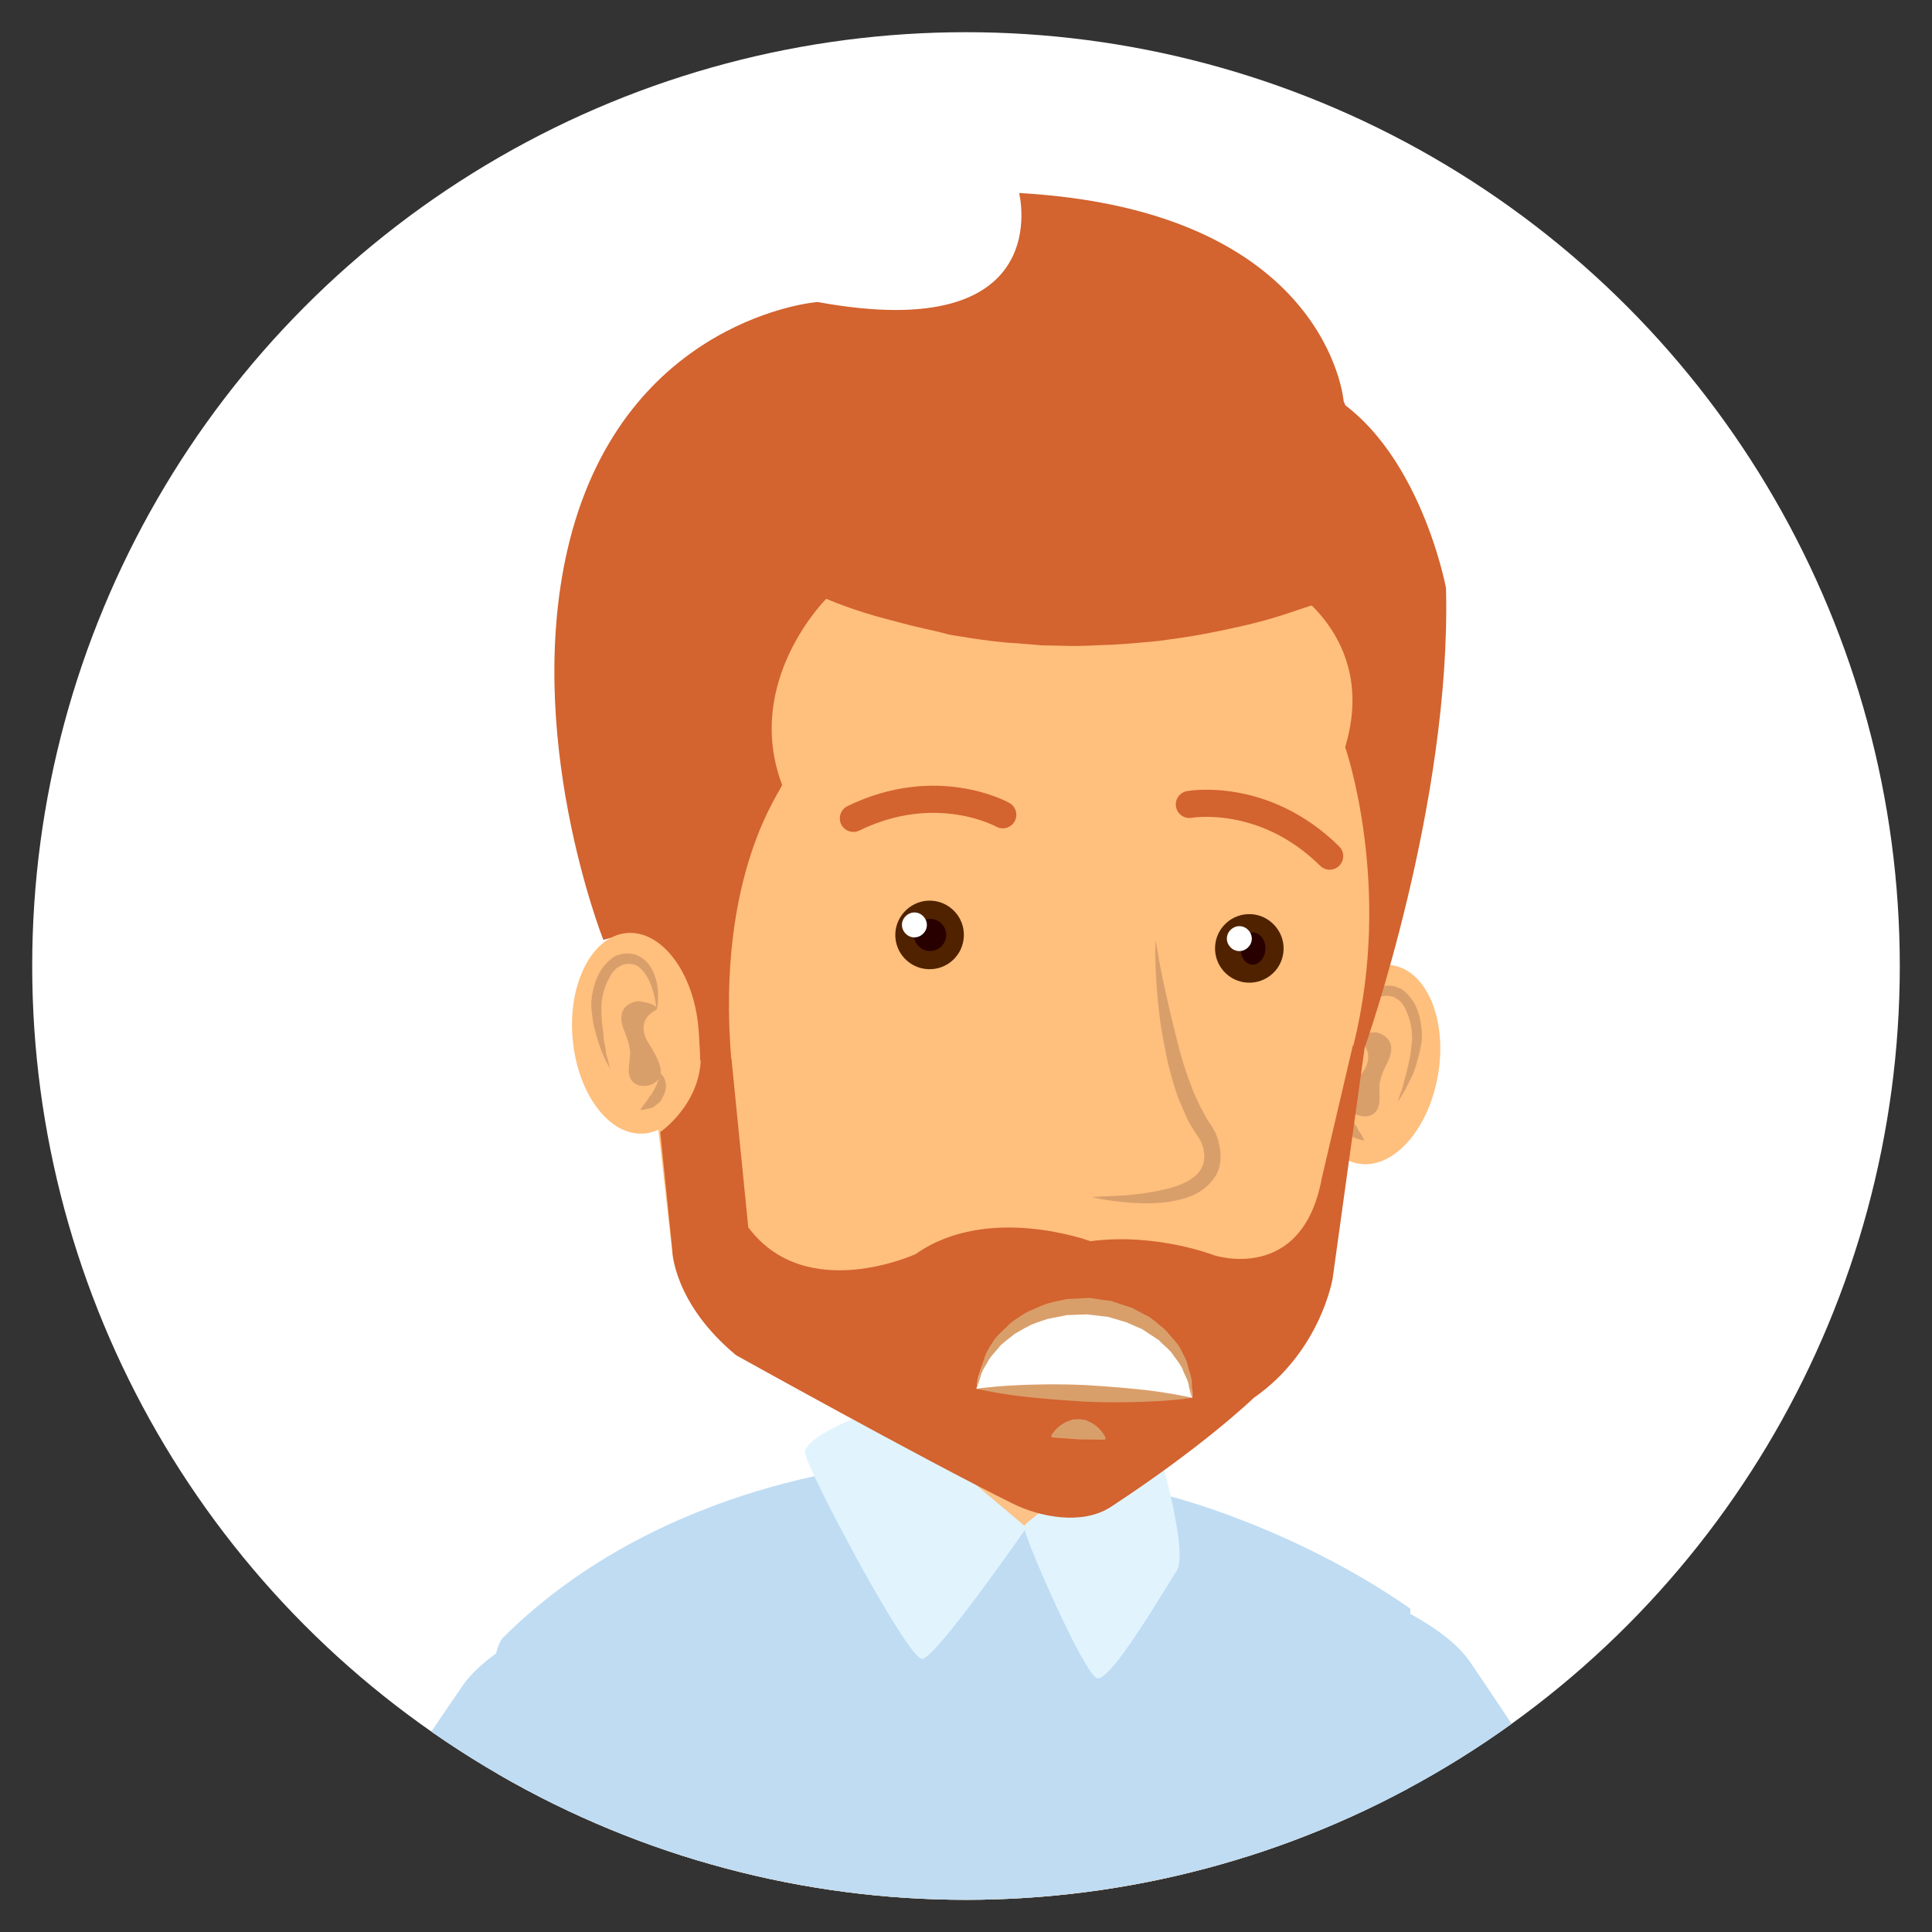 <?xml version="1.0" encoding="UTF-8" standalone="no"?>
<!DOCTYPE svg PUBLIC "-//W3C//DTD SVG 1.1//EN" "http://www.w3.org/Graphics/SVG/1.1/DTD/svg11.dtd">
<svg width="100%" height="100%" viewBox="0 0 150 150" version="1.1" xmlns="http://www.w3.org/2000/svg" xmlns:xlink="http://www.w3.org/1999/xlink" xml:space="preserve" xmlns:serif="http://www.serif.com/" style="fill-rule:evenodd;clip-rule:evenodd;stroke-linecap:round;stroke-miterlimit:10;">
    <rect x="0" y="0" width="150" height="150" fill="#333333" stroke="none"/>
    <circle cx="75" cy="75" r="72.5" style="fill:white;"/>
    <clipPath id="_clip1">
        <circle cx="75" cy="75" r="72.5"/>
    </clipPath>
    <g clip-path="url(#_clip1)">
        <g>
            <g>
                <rect x="68.9" y="101.5" width="19.6" height="15.5" style="fill:rgb(252,194,135);"/>
                <path d="M86.8,112.6C81.4,108.8 73.5,109.8 69.1,104.9L69.1,101.3L88.7,101.3L88.7,114.2C88,113.7 87.5,113.1 86.8,112.6Z" style="fill:rgb(209,162,115);fill-rule:nonzero;"/>
            </g>
            <path d="M39.2,138.8C37.1,130 43.5,123.4 43.5,123.4L71.7,113.3L86.1,113.3L103.9,124.1C103.9,124.1 108.6,127.5 107.8,138.2L104.7,200.7C104.7,200.7 104.3,203.9 104.6,211.7L79.3,211.7L78.9,211.7L53.2,211.7C53.8,206.3 53.2,200.7 53.2,200.7L39.2,138.8Z" style="fill:rgb(252,194,135);fill-rule:nonzero;"/>
            <path d="M69.2,113.7C69.2,113.7 51.6,114.7 39.1,127.1C35.5,130.7 44.1,169.5 48.6,194C50.7,204.8 49.2,211.7 50.3,213.6C53.8,219.8 105.5,216 108.4,214.1C109.4,213.6 108.2,204.6 108.4,192.4C108.8,166 109.5,124.9 109.5,124.9C100.5,118.6 90.4,115.9 89.5,115.9C88.5,116 86.5,119.8 86.5,119.8C86.5,119.8 79.7,118.7 77.3,118C74.8,117.3 69.2,113.7 69.2,113.7Z" style="fill:rgb(191,220,243);fill-rule:nonzero;"/>
            <path d="M68.8,109.4L79.7,118.6C79.7,118.6 72.7,128.7 71.6,128.8C70.5,128.9 62.6,114 62.5,112.8C62.4,111.6 67.1,109.6 68.8,109.4Z" style="fill:rgb(225,244,253);fill-rule:nonzero;"/>
            <path d="M89.6,111.3C89.6,111.3 79.7,117.9 79.5,118.5C79.4,119.1 84.2,130.1 85.2,130.3C86.3,130.5 90.4,123.4 91.4,121.9C92.3,120.1 89.6,111.3 89.6,111.3Z" style="fill:rgb(225,244,253);fill-rule:nonzero;"/>
            <g transform="matrix(-1.079,-0.207,-0.185,0.964,259.771,329.198)">
                <path d="M137.8,-140.3C144.9,-149.6 153.8,-160.3 164.5,-172.3C168.4,-176.6 180.6,-177.7 183.8,-176.2C187.7,-174.5 184.9,-162 179.3,-155.8C179.3,-155.8 159.3,-133.5 150.3,-123.5C141.2,-113.5 120.3,-117.6 137.8,-140.3Z" style="fill:rgb(191,220,243);fill-rule:nonzero;"/>
            </g>
            <g transform="matrix(-1.079,-0.207,-0.185,0.964,259.771,329.198)">
                <path d="M248.4,-114.7C244.8,-126.3 240.2,-139.9 234.1,-155.5C231.8,-161.2 221,-167.3 217.4,-167.2C213.3,-167.1 211.7,-154.5 214.9,-146.3C214.9,-146.3 226,-117.3 231.1,-104.2C236.3,-91.3 257,-86.5 248.4,-114.7Z" style="fill:rgb(191,220,243);fill-rule:nonzero;"/>
            </g>
            <g transform="matrix(0.403,0.017,-0.017,0.403,-22.474,-1.693)">
                <g>
                    <path d="M317,193.8C315.6,204.4 319.8,213.7 326.5,214.6C333.2,215.5 339.7,207.6 341.1,197C342.5,186.4 338.2,177.1 331.6,176.2C325,175.3 318.4,183.2 317,193.8Z" style="fill:rgb(255,191,125);fill-rule:nonzero;"/>
                    <path d="M325.2,190.7C325.2,190.7 325.3,190.1 325.5,189.1C325.7,188.1 326.1,186.7 326.8,185.3C327.5,183.9 328.8,182.2 330.4,182.1C330.8,182.1 331.2,182.1 331.7,182.2C331.8,182.2 332.2,182.4 332.4,182.5C332.5,182.6 332.7,182.7 332.9,182.8C333.6,183.3 334.2,184.1 334.6,185.1C335.1,186 335.4,187.1 335.6,188.1C335.8,189.1 335.9,190.2 335.8,191.1C335.7,192.2 335.7,193.3 335.5,194.2C335.3,195.1 335.2,196 335,196.9C334.8,197.7 334.6,198.5 334.5,199.2C334.4,199.9 334.1,200.5 334,200.9C333.7,201.9 333.6,202.4 333.6,202.4C333.6,202.4 333.9,201.9 334.4,201C334.6,200.5 335,200 335.2,199.4C335.5,198.8 335.8,198 336.2,197.2C336.5,196.4 336.8,195.4 337,194.4C337.3,193.4 337.4,192.4 337.6,191.3C337.8,190.1 337.7,188.9 337.5,187.7C337.3,186.5 337,185.3 336.4,184.1C335.9,183 335,181.9 333.9,181C333.6,180.8 333.3,180.6 332.9,180.5C332.5,180.4 332.4,180.3 332,180.2C331.3,180.1 330.7,180.1 330,180.2C328.7,180.4 327.6,181.3 326.9,182.1C326.2,183 325.8,183.9 325.5,184.8C324.9,186.5 324.9,188 324.9,189.1C325.1,190.1 325.2,190.7 325.2,190.7Z" style="fill:rgb(217,159,107);fill-rule:nonzero;"/>
                    <path d="M325.2,190.7C325.2,190.7 324.5,189.6 328.8,189.2C328.8,189.2 333.7,189.8 331.2,195.1C330.7,196.2 330.2,197.4 330,198.7C329.7,200.5 330.6,202.8 329.5,204.4C328.1,206.4 324.2,205.4 323.9,203.1C323.6,201.3 325.7,198.3 326.6,197C326.6,197 329.5,193.1 325.2,190.7Z" style="fill:rgb(217,159,107);fill-rule:nonzero;"/>
                    <path d="M323.9,202.9C323.9,202.9 323.8,203 323.6,203.2C323.4,203.4 323.2,203.7 323,204.2C322.9,204.4 322.9,204.7 322.8,205C322.8,205.3 322.7,205.6 322.8,205.9C322.9,206.2 322.9,206.5 323,206.8C323.1,207.1 323.3,207.4 323.4,207.7C323.6,208 323.7,208.3 323.9,208.5C324.1,208.7 324.4,208.9 324.6,209.1C325,209.5 325.5,209.7 326,209.8C326.9,210.1 327.5,210.1 327.5,210.1C327.5,210.1 327.2,209.5 326.7,208.8C326.6,208.6 326.5,208.5 326.3,208.3C326.2,208.1 326.1,207.9 326,207.7C325.9,207.5 325.8,207.3 325.6,207.2C325.4,207 325.4,206.8 325.3,206.6C325,206.2 324.9,205.8 324.7,205.4C324.6,205.2 324.5,205 324.5,204.8C324.5,204.6 324.3,204.4 324.3,204.2C324,203.5 323.9,202.9 323.9,202.9Z" style="fill:rgb(217,159,107);fill-rule:nonzero;"/>
                </g>
                <path d="M257.2,73.8L257.6,73.8C273.5,74.7 343.1,84.6 326.5,191.8L322.4,236.7C322.4,236.7 320.7,250.8 308.2,260.3C308.2,260.3 299.1,269.9 281.5,282.5C276.3,286.3 268.1,285 262.5,282.5C244.5,274.5 208.3,256.3 208.3,256.3C195.8,246.8 195.2,236.7 195.2,236.7L188.2,191.8C171.7,84.7 241.3,74.7 257.2,73.8Z" style="fill:rgb(255,191,125);fill-rule:nonzero;"/>
                <path d="M326.6,191.9L324.5,191.9L319.6,217.7C316.7,238.3 299.5,233.4 299.5,233.4C299.5,233.4 288.2,229.5 275.6,231.7C275.6,231.7 255.6,225.2 242.1,235.6C242.1,235.6 221.4,246.2 209.7,231.8L205.1,199.5L199.2,199.5C199.5,208.6 192,214.2 192,214.2L195.3,236.9C195.3,236.9 195.9,247 208.4,256.5C208.4,256.5 244.6,274.7 262.6,282.7C268.1,285.2 276.3,286.4 281.6,282.7C299.2,270.1 308.3,260.5 308.3,260.5C320.8,251 322.5,236.9 322.5,236.9L326.8,192.1" style="fill:rgb(211,99,47);fill-rule:nonzero;"/>
                <path d="M285.7,173.3C285.7,176.6 286,179.8 286.4,183.1C286.8,186.3 287.3,189.6 288.1,192.8C288.8,196 289.7,199.2 290.9,202.3C291.2,203.1 291.5,203.9 291.9,204.6C292.3,205.4 292.6,206.1 293,206.9C293.4,207.6 293.8,208.4 294.3,209.1L295.8,211.2L295.7,211C295.9,211.4 296.2,211.9 296.4,212.4C296.6,212.9 296.7,213.5 296.8,214C296.9,215.1 296.8,216 296.3,216.9C295.4,218.7 293.2,219.9 290.9,220.7C288.5,221.5 286,222 283.4,222.4C280.8,222.8 278.2,222.9 275.5,223.2C278.1,223.7 280.8,223.9 283.5,224C286.2,224 288.9,223.9 291.6,223.2C294.3,222.6 297.2,221.3 299,218.4C299.9,217 300.1,215.2 299.9,213.6C299.8,212.8 299.6,212.1 299.4,211.3C299.1,210.6 298.9,209.9 298.4,209.2L298.3,209L297,207.2L295.8,205.2C295.4,204.5 295.1,203.8 294.7,203.1C294.3,202.4 294,201.7 293.7,200.9C292.4,198 291.4,195 290.5,191.9C289.6,188.8 288.7,185.7 287.9,182.6C287.1,179.7 286.4,176.5 285.7,173.3Z" style="fill:rgb(217,159,107);fill-rule:nonzero;"/>
                <g>
                    <g>
                        <g>
                            <path d="M235.6,174.1C235.6,177.8 238.6,180.7 242.2,180.7C245.9,180.7 248.8,177.7 248.8,174.1C248.8,170.4 245.8,167.5 242.2,167.5C238.6,167.5 235.6,170.5 235.6,174.1Z" style="fill:rgb(80,34,0);fill-rule:nonzero;"/>
                            <path d="M239.2,174.1C239.2,175.8 240.6,177.2 242.3,177.2C244,177.2 245.4,175.8 245.4,174.1C245.4,172.4 244,171 242.3,171C240.6,171.1 239.2,172.4 239.2,174.1Z" style="fill:rgb(40,0,0);fill-rule:nonzero;"/>
                            <path d="M236.8,172.3C236.8,173.6 237.9,174.7 239.2,174.7C240.5,174.7 241.6,173.6 241.6,172.3C241.6,171 240.5,169.9 239.2,169.9C237.9,169.9 236.8,171 236.8,172.3Z" style="fill:white;fill-rule:nonzero;"/>
                        </g>
                        <path d="M255.3,150.4C255.3,150.4 242.3,143.8 226.6,152.3" style="fill:none;fill-rule:nonzero;stroke:rgb(211,99,47);stroke-width:5.22px;"/>
                    </g>
                    <g>
                        <g>
                            <path d="M310.4,174.1C310.4,177.8 307.4,180.7 303.8,180.7C300.1,180.7 297.2,177.7 297.2,174.1C297.2,170.4 300.2,167.5 303.8,167.5C307.4,167.5 310.4,170.5 310.4,174.1Z" style="fill:rgb(80,34,0);fill-rule:nonzero;"/>
                            <path d="M306.9,174.1C306.9,175.8 305.8,177.2 304.5,177.2C303.2,177.2 302.1,175.8 302.1,174.1C302.1,172.4 303.2,171 304.5,171C305.8,171.1 306.9,172.4 306.9,174.1Z" style="fill:rgb(40,0,0);fill-rule:nonzero;"/>
                            <path d="M304.2,172.3C304.2,173.6 303.1,174.7 301.8,174.7C300.5,174.7 299.4,173.6 299.4,172.3C299.4,171 300.5,169.9 301.8,169.9C303.1,169.9 304.2,171 304.2,172.3Z" style="fill:white;fill-rule:nonzero;"/>
                        </g>
                        <path d="M291.1,146.9C291.1,146.9 305.3,143.7 318.5,155.7" style="fill:none;fill-rule:nonzero;stroke:rgb(211,99,47);stroke-width:5.22px;"/>
                    </g>
                </g>
                <path d="M169.8,101.1C162,138.5 179.5,177.7 179.5,177.7C198.2,171.2 199.1,200.1 199.1,200.1L205.1,199.9C200.5,163.6 212.9,147.1 212.6,146.4C204.3,126.8 219.6,110.3 219.6,110.3C260.1,125.3 314,107.3 314,107.3C329.7,92.5 317.5,68.1 317.5,68.1C317.5,68.1 313,31.5 253.4,30.7C253.4,30.7 262.1,59.8 215.6,53.3C215.5,53.2 178.9,57.9 169.8,101.1Z" style="fill:rgb(211,99,47);fill-rule:nonzero;"/>
                <path d="M326.8,192.2C326.8,192.2 341.5,144.6 338.7,103.2C338.7,103.2 331.8,73.1 311.3,65.4C311.3,65.4 312.7,96.3 307.5,103.7C307.5,103.7 326.2,112.8 320.6,134.6C320.6,134.6 331,160.9 324.6,191.9L326.8,192.2Z" style="fill:rgb(211,99,47);fill-rule:nonzero;"/>
                <g>
                    <path d="M198.5,193.8C199.9,204.4 195.7,213.7 189,214.6C182.3,215.5 175.8,207.6 174.4,197C173,186.4 177.3,177.1 183.9,176.2C190.6,175.3 197.1,183.2 198.5,193.8Z" style="fill:rgb(255,191,125);fill-rule:nonzero;"/>
                    <path d="M190.3,190.7C190.3,190.7 190.2,190.1 190,189.1C189.8,188.1 189.4,186.7 188.7,185.3C188,183.9 186.7,182.2 185.1,182.1C184.7,182.1 184.2,182.1 183.8,182.2C183.7,182.2 183.3,182.4 183.1,182.5C183,182.6 182.8,182.7 182.6,182.8C181.9,183.3 181.3,184.1 180.9,185.1C180.4,186 180.1,187.1 179.9,188.1C179.7,189.1 179.6,190.2 179.7,191.1C179.8,192.2 179.8,193.3 180,194.2C180.2,195.1 180.3,196 180.4,196.9C180.6,197.7 180.8,198.5 180.9,199.2C181,199.9 181.3,200.5 181.4,200.9C181.7,201.9 181.8,202.4 181.8,202.4C181.8,202.4 181.5,201.9 181,201C180.8,200.5 180.4,200 180.2,199.4C179.9,198.8 179.6,198 179.3,197.2C179,196.4 178.7,195.4 178.4,194.4C178.1,193.4 178,192.4 177.8,191.3C177.6,190.1 177.7,188.9 177.9,187.7C178.1,186.5 178.4,185.3 179,184.1C179.5,183 180.4,181.9 181.5,181C181.8,180.8 182.1,180.6 182.5,180.5C182.9,180.4 183,180.3 183.4,180.2C184.1,180.1 184.7,180.1 185.4,180.2C186.7,180.4 187.8,181.3 188.5,182.1C189.2,183 189.6,183.9 189.9,184.8C190.5,186.5 190.5,188 190.5,189.1C190.5,190.1 190.3,190.7 190.3,190.7Z" style="fill:rgb(217,159,107);fill-rule:nonzero;"/>
                    <path d="M190.3,190.7C190.3,190.7 191,189.6 186.7,189.2C186.7,189.2 181.8,189.8 184.3,195.1C184.8,196.2 185.3,197.4 185.5,198.7C185.8,200.5 184.9,202.8 186,204.4C187.4,206.4 191.3,205.4 191.6,203.1C191.9,201.3 189.8,198.3 188.9,197C188.9,197 186,193.1 190.3,190.7Z" style="fill:rgb(217,159,107);fill-rule:nonzero;"/>
                    <path d="M191.6,202.9C191.6,202.9 191.7,203 191.9,203.2C192.1,203.4 192.3,203.7 192.5,204.2C192.6,204.4 192.6,204.7 192.7,205C192.7,205.3 192.8,205.6 192.7,205.9C192.6,206.2 192.6,206.5 192.5,206.8C192.4,207.1 192.2,207.4 192.1,207.7C191.9,208 191.8,208.3 191.6,208.5C191.4,208.7 191.1,208.9 190.9,209.1C190.5,209.5 190,209.7 189.5,209.8C188.6,210.1 188,210.1 188,210.1C188,210.1 188.3,209.5 188.8,208.8C188.9,208.6 189,208.5 189.2,208.3C189.3,208.1 189.4,207.9 189.5,207.7C189.6,207.5 189.7,207.3 189.9,207.2C190.1,207 190.1,206.8 190.2,206.6C190.5,206.2 190.6,205.8 190.8,205.4C190.9,205.2 191,205 191,204.8C191.1,204.6 191.2,204.4 191.2,204.2C191.5,203.5 191.6,202.9 191.6,202.9Z" style="fill:rgb(217,159,107);fill-rule:nonzero;"/>
                </g>
                <g>
                    <g>
                        <path d="M254.9,261C255.3,251.7 264.4,244.2 275.7,244.2C287,244.2 296.1,251.7 296.5,261L254.9,261Z" style="fill:white;fill-rule:nonzero;"/>
                        <path d="M296.5,261C296.5,261 293.9,260.5 290,260.1C286.1,259.7 280.9,259.5 275.7,259.4C270.5,259.4 265.3,259.7 261.4,260.1C257.5,260.5 254.9,261 254.9,261C254.9,261 257.5,261.5 261.4,261.9C265.3,262.3 270.5,262.5 275.7,262.6C280.9,262.6 286.1,262.3 290,261.9C293.9,261.5 296.5,261 296.5,261Z" style="fill:rgb(217,159,107);fill-rule:nonzero;"/>
                        <path d="M254.9,261C254.9,261 255.2,260.1 255.6,258.6C255.7,257.8 256.2,256.9 256.7,256C257.1,255 257.9,254.1 258.7,253.1C259.4,252 260.7,251.2 261.7,250.2C262.3,249.8 263,249.4 263.6,249C264.3,248.6 264.9,248.2 265.7,247.9C266.4,247.6 267.2,247.3 268,247C268.8,246.8 269.6,246.6 270.5,246.4L271.7,246.1L273,246C273.8,245.9 274.8,245.9 275.5,245.8L278.2,246L279.6,246.1L283.2,247C284,247.3 284.7,247.6 285.5,247.9C286.3,248.1 286.9,248.6 287.6,249C288.3,249.4 289,249.8 289.6,250.2C290.6,251.2 291.9,252 292.6,253.1C293.4,254.1 294.2,255 294.6,256.1C295.1,257.1 295.6,257.9 295.7,258.7C296.1,260.2 296.4,261.1 296.4,261.1C296.4,261.1 296.4,260.2 296.3,258.5C296.3,257.6 296,256.7 295.6,255.6C295.4,255.1 295.3,254.4 295,253.8C294.7,253.2 294.3,252.6 294,252C293.4,250.7 292.1,249.7 291,248.4C290.4,247.8 289.7,247.4 289,246.8C288.3,246.3 287.6,245.7 286.7,245.4C285.9,245 285,244.6 284.2,244.2C283.3,243.9 282.3,243.7 281.4,243.4L280,243L278.6,242.9L275.9,242.6L272.9,242.9L271.5,243L270.1,243.4C269.2,243.6 268.2,243.9 267.4,244.2C266.5,244.6 265.7,245 264.9,245.4C264.1,245.7 263.3,246.3 262.6,246.8C261.9,247.3 261.2,247.8 260.6,248.4C259.5,249.7 258.2,250.7 257.6,252C257.2,252.6 256.9,253.2 256.6,253.8C256.3,254.4 256.2,255 256,255.6C255.7,256.7 255.3,257.7 255.3,258.5C254.9,260.1 254.9,261 254.9,261Z" style="fill:rgb(217,159,107);fill-rule:nonzero;"/>
                    </g>
                    <path d="M269.7,269.7C269.7,269.7 270.4,269.8 271.3,269.8C272.3,269.8 273.6,269.9 274.9,269.9C276.2,269.9 277.5,269.8 278.5,269.8C279.5,269.8 280.1,269.7 280.1,269.7L280.1,269.3C280.1,269.3 279.5,268.2 278.5,267.4C278,267 277.4,266.6 276.8,266.4C276.5,266.3 276.2,266.1 275.9,266.1L274.9,266L273.9,266.1C273.6,266.1 273.3,266.3 273,266.4C272.4,266.6 271.8,267 271.3,267.4C270.3,268.2 269.7,269.3 269.7,269.3L269.7,269.7Z" style="fill:rgb(217,159,107);fill-rule:nonzero;"/>
                </g>
                <path d="M314,107.2C314,107.2 312.5,107.7 309.9,108.3C307.3,109 303.6,109.9 299.1,110.8C296.9,111.3 294.4,111.7 291.8,112.2C289.2,112.7 286.5,112.9 283.7,113.4C280.9,113.7 277.9,114.1 275,114.3C272,114.5 269,114.8 265.9,114.8L261.4,115C259.9,115 258.4,115 256.9,114.9C253.9,114.9 251,114.7 248.1,114.4C245.3,114.2 242.5,113.9 239.9,113.5C237.3,113.2 234.9,112.9 232.6,112.3C230.4,111.9 228.3,111.5 226.5,111.1C224.7,110.6 223.1,110.2 221.8,109.9C219.2,109.2 217.7,108.9 217.7,108.9C217.7,108.9 219.1,109.5 221.6,110.4C222.9,110.9 224.4,111.4 226.2,112.1C228,112.7 230,113.2 232.3,113.8C234.5,114.5 237,114.9 239.6,115.4C240.9,115.6 242.2,115.9 243.6,116.2C245,116.4 246.4,116.5 247.8,116.7C250.7,117 253.7,117.3 256.7,117.3C258.2,117.4 259.7,117.4 261.3,117.5L265.9,117.4C269,117.4 272.1,117 275.1,116.8C278.1,116.5 281.1,116.1 283.9,115.7C286.7,115.2 289.5,114.7 292.1,114.1C294.7,113.5 297.1,112.9 299.3,112.3C303.8,111.1 307.4,109.8 309.9,108.8C312.6,107.8 314,107.2 314,107.2Z" style="fill:rgb(211,99,47);fill-rule:nonzero;"/>
            </g>
        </g>
    </g>
</svg>
